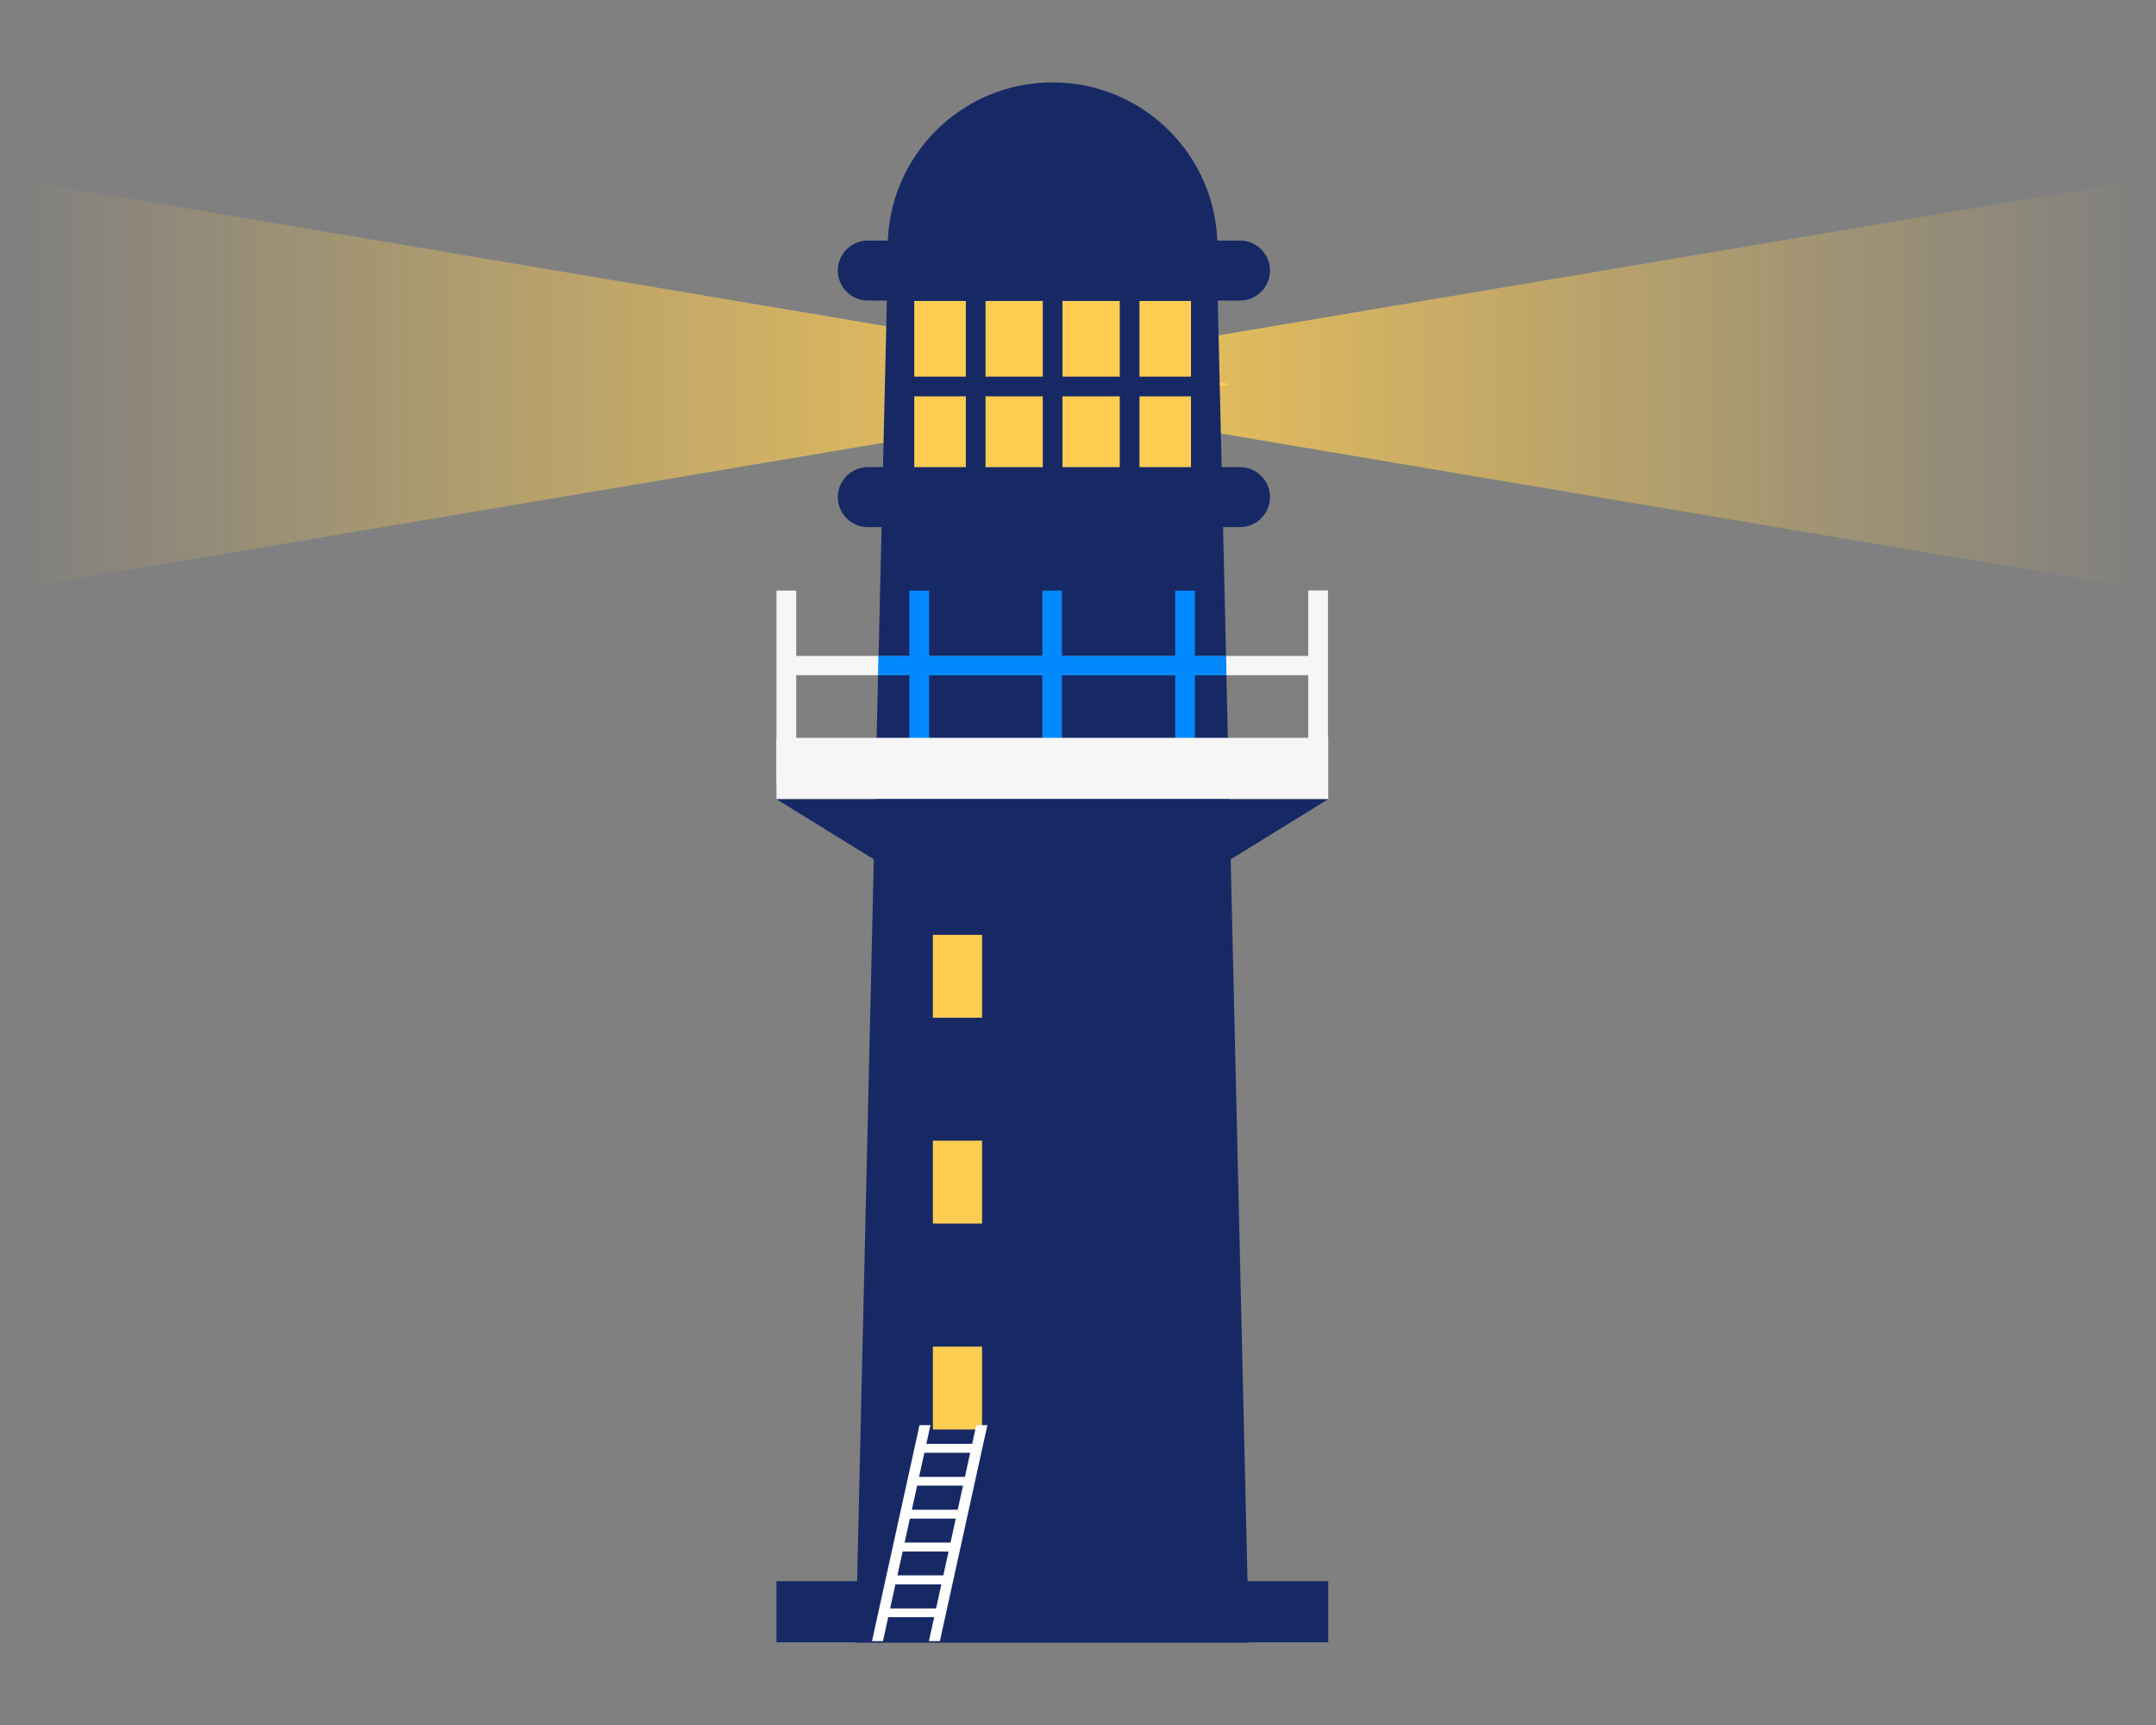 <?xml version="1.0" encoding="utf-8"?>
<!-- Generator: Adobe Illustrator 23.0.0, SVG Export Plug-In . SVG Version: 6.00 Build 0)  -->
<svg version="1.1" xmlns="http://www.w3.org/2000/svg" xmlns:xlink="http://www.w3.org/1999/xlink" x="0px" y="0px"
	 viewBox="0 0 1280 1024" style="enable-background:new 0 0 1280 1024;" xml:space="preserve">
<rect x="0" y="0" width="1280" height="1024" fill="#808080" stroke="none"/>
<style type="text/css">
	.st0{fill:url(#SVGID_1_);}
	.st1{fill:url(#SVGID_2_);}
	.st2{fill:#172965;}
	.st3{fill:#F6F6F6;}
	.st4{fill:#0389FF;}
	.st5{fill:#FFCD52;}
	.st6{fill:#FFFFFF;}
</style>
<g id="light">
	
		<linearGradient id="SVGID_1_" gradientUnits="userSpaceOnUse" x1="9601.024" y1="228.071" x2="10326.752" y2="228.071" gradientTransform="matrix(-1 0 0 1 10331.8 0)">
		<stop  offset="0" style="stop-color:#FFCD52"/>
		<stop  offset="0.996" style="stop-color:#FFCD52;stop-opacity:0"/>
	</linearGradient>
	<polygon class="st0" points="730.8,228.1 5,350.3 5,105.9 	"/>
	
		<linearGradient id="SVGID_2_" gradientUnits="userSpaceOnUse" x1="1420.907" y1="9804.071" x2="2146.635" y2="9804.071" gradientTransform="matrix(1 0 0 -1 -869.885 10032.143)">
		<stop  offset="0" style="stop-color:#FFCD52"/>
		<stop  offset="0.996" style="stop-color:#FFCD52;stop-opacity:0"/>
	</linearGradient>
	<polygon class="st1" points="551,228.1 1276.7,105.9 1276.7,350.3 	"/>
</g>
<g id="Layer_1">
	<g>
		<polygon class="st2" points="526.6,175.1 722.9,175.1 727.9,389.4 521.6,389.4 		"/>
		<polygon class="st2" points="741.5,975.1 508,975.1 521.3,400.8 728.1,400.8 		"/>
		<g>
			<rect x="776.7" y="350.5" class="st3" width="11.7" height="114.3"/>
			<rect x="461" y="350.6" class="st3" width="11.7" height="114.3"/>
			<rect x="697.7" y="350.6" class="st4" width="11.7" height="114.3"/>
			<rect x="618.8" y="350.6" class="st4" width="11.7" height="114.3"/>
			<rect x="539.9" y="350.6" class="st4" width="11.7" height="114.3"/>
		</g>
		
			<rect x="460.9" y="438" transform="matrix(-1 -4.489976e-11 4.489976e-11 -1 1249.483 912.297)" class="st3" width="327.6" height="36.3"/>
		
			<rect x="460.9" y="938.6" transform="matrix(-1 -4.490509e-11 4.490509e-11 -1 1249.483 1913.516)" class="st2" width="327.6" height="36.3"/>
		<g>
			<polygon class="st2" points="521.7,511.9 727.8,511.9 788.4,474.5 461.1,474.5 			"/>
		</g>
		<path class="st2" d="M722.8,146.8c0-54.1-43.8-97.9-97.9-97.9c-54.1,0-97.9,43.8-97.9,97.9H722.8z"/>
		
			<rect x="542.7" y="178.7" transform="matrix(-1 -4.492685e-11 4.492685e-11 -1 1249.778 463.956)" class="st5" width="164.3" height="106.6"/>
		<path class="st2" d="M515.2,312.9h221c9.8,0,17.8-8,17.8-17.8v0c0-9.8-8-17.8-17.8-17.8h-221c-9.8,0-17.8,8-17.8,17.8v0
			C497.4,304.9,505.4,312.9,515.2,312.9z"/>
		<path class="st2" d="M515.2,178.4h221c9.8,0,17.8-8,17.8-17.8v0c0-9.8-8-17.8-17.8-17.8h-221c-9.8,0-17.8,8-17.8,17.8v0
			C497.4,170.4,505.4,178.4,515.2,178.4z"/>
		<g>
			<rect x="710.5" y="166.1" class="st2" width="11.7" height="114.3"/>
			<rect x="664.8" y="166.1" class="st2" width="11.7" height="114.3"/>
			<rect x="619.1" y="166.1" class="st2" width="11.7" height="114.3"/>
			<rect x="573.4" y="166.1" class="st2" width="11.7" height="114.3"/>
			<rect x="527.6" y="166.1" class="st2" width="11.7" height="114.3"/>
		</g>
		
			<rect x="619.3" y="145.3" transform="matrix(-4.533636e-11 1 -1 -4.533636e-11 854.569 -395.722)" class="st2" width="11.7" height="168.2"/>
		
			<rect x="553.8" y="554.9" transform="matrix(-1 -4.480473e-11 4.480473e-11 -1 1136.848 1159.046)" class="st5" width="29.2" height="49.2"/>
		
			<rect x="553.8" y="677.2" transform="matrix(-1 -4.486734e-11 4.486734e-11 -1 1136.848 1403.521)" class="st5" width="29.2" height="49.2"/>
		
			<rect x="553.8" y="799.4" transform="matrix(-1 -4.480473e-11 4.480473e-11 -1 1136.848 1647.995)" class="st5" width="29.2" height="49.2"/>
		<g>
			<polygon class="st6" points="551.5,974.2 558,974.2 586.2,846 579.6,846 			"/>
			<polygon class="st6" points="517.7,974.2 524.2,974.2 552.4,846 545.9,846 			"/>
			<g>
				<polygon class="st6" points="547.3,862.4 579.2,862.4 580.4,857.1 548.5,857.1 				"/>
				<polygon class="st6" points="543,881.9 574.9,881.9 576.1,876.7 544.2,876.7 				"/>
				<polygon class="st6" points="538.7,901.5 570.6,901.5 571.8,896.2 539.9,896.2 				"/>
				<polygon class="st6" points="534.4,921 566.4,921 567.5,915.7 535.6,915.7 				"/>
				<polygon class="st6" points="530.1,940.5 562.1,940.5 563.2,935.2 531.3,935.2 				"/>
				<polygon class="st6" points="525.9,960 557.8,960 558.9,954.8 527,954.8 				"/>
			</g>
		</g>
		<g>
			<polygon class="st3" points="470.5,389.4 521.6,389.4 521.3,400.8 470.5,400.8 			"/>
			<polygon class="st3" points="779.8,389.4 779.8,400.8 728.1,400.8 727.9,389.4 			"/>
			<polygon class="st4" points="727.9,389.4 728.1,400.8 521.3,400.8 521.6,389.4 			"/>
		</g>
	</g>
</g>
</svg>

